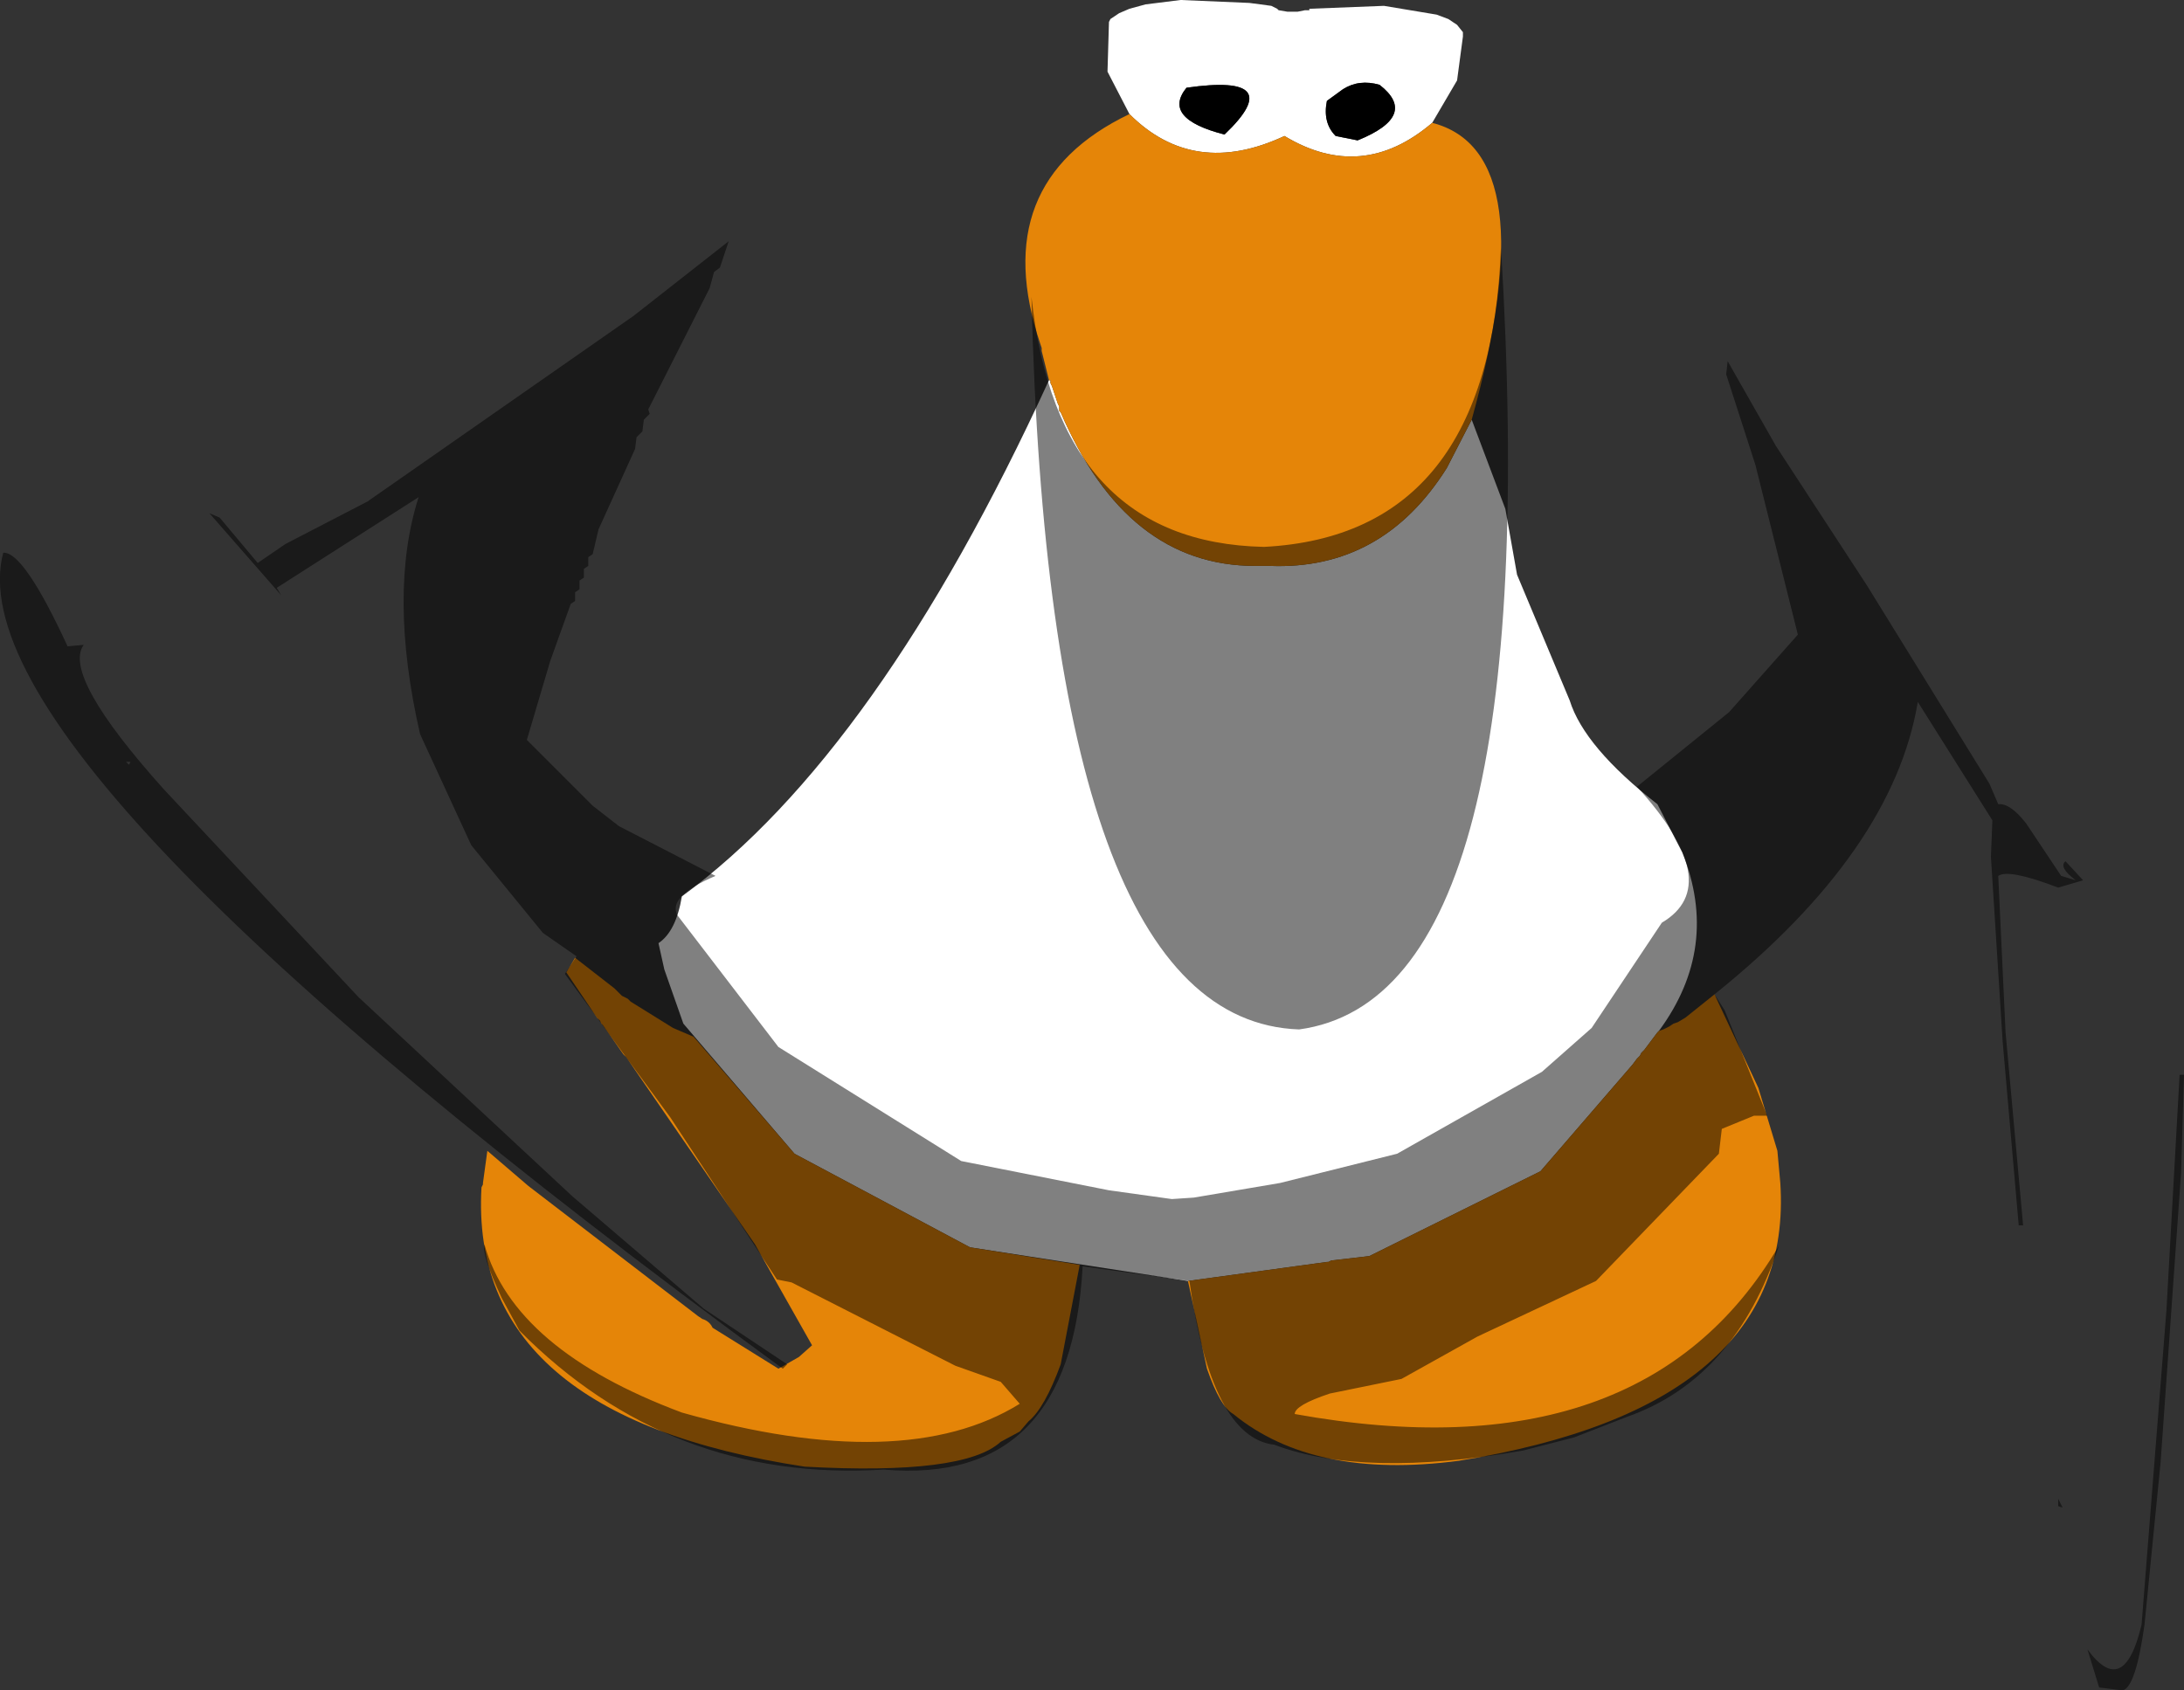 <?xml version="1.0" encoding="UTF-8" standalone="no"?>
<svg xmlns:ffdec="https://www.free-decompiler.com/flash" xmlns:xlink="http://www.w3.org/1999/xlink" ffdec:objectType="shape" height="289.0px" width="373.3px" xmlns="http://www.w3.org/2000/svg">
  <rect width="100%" height="100%" fill="#333333" stroke="none"/>
  <g transform="matrix(1.0, 0.0, 0.0, 1.0, 194.05, 48.75)">
    <path d="M93.5 97.0 Q100.0 113.25 89.5 127.5 L89.25 127.75 87.0 130.75 86.5 131.25 86.25 131.75 85.75 132.25 85.0 133.25 69.25 151.5 40.0 166.0 33.5 166.75 33.0 167.0 32.75 167.0 9.0 170.25 -28.25 164.5 -58.25 148.5 -77.25 126.25 -80.5 117.0 -81.5 112.5 Q-78.5 110.5 -77.5 104.5 -44.0 80.0 -14.75 16.25 L-14.5 16.25 -14.5 16.75 -14.25 17.25 -13.25 20.25 -13.0 20.75 -13.0 21.5 -12.75 21.75 Q-1.5 48.0 20.5 48.0 L23.0 48.0 Q42.25 48.75 53.25 31.25 L57.5 23.0 63.25 38.25 65.25 49.5 74.25 71.0 Q76.75 79.0 89.25 88.75 L93.5 97.0" fill="#ffffff" fill-rule="evenodd" stroke="none"/>
    <path d="M-1.0 -29.25 L-4.75 -36.5 -4.5 -45.0 -4.25 -45.5 -2.75 -46.5 -1.0 -47.25 1.75 -48.0 7.75 -48.75 19.5 -48.25 23.25 -47.75 24.25 -47.25 24.5 -47.0 26.0 -46.75 27.75 -46.75 29.0 -47.0 29.75 -47.0 29.75 -47.25 42.5 -47.75 51.5 -46.25 53.5 -45.5 55.0 -44.5 56.0 -43.25 56.0 -42.5 55.0 -35.0 50.75 -27.75 Q38.75 -17.5 25.5 -25.5 10.0 -18.25 -1.0 -29.25 M15.25 -25.75 Q26.25 -36.25 8.75 -33.75 4.5 -28.5 15.25 -25.75 M32.75 -31.5 Q32.0 -27.75 34.25 -25.5 L38.0 -24.75 Q48.5 -29.0 41.75 -34.25 38.25 -35.25 35.5 -33.5 L32.75 -31.5" fill="#ffffff" fill-rule="evenodd" stroke="none"/>
    <path d="M32.75 -31.5 L35.5 -33.5 Q38.25 -35.25 41.75 -34.25 48.5 -29.0 38.0 -24.75 L34.25 -25.5 Q32.0 -27.75 32.75 -31.5 M15.25 -25.75 Q4.5 -28.5 8.75 -33.75 26.25 -36.25 15.25 -25.75" fill="#000000" fill-rule="evenodd" stroke="none"/>
    <path d="M50.75 -27.75 Q70.25 -22.75 57.5 23.0 L53.25 31.25 Q42.25 48.75 23.0 48.0 L20.5 48.0 Q-1.5 48.0 -12.75 21.75 L-13.0 21.5 -13.0 20.75 -13.25 20.25 -14.25 17.25 -14.5 16.75 -14.5 16.25 -14.75 16.25 -16.0 11.25 -16.0 10.75 -16.25 10.0 Q-25.5 -17.5 -1.0 -29.25 10.0 -18.25 25.5 -25.5 38.75 -17.5 50.75 -27.75 M-89.0 120.25 L-87.75 121.5 -86.75 122.0 -86.25 122.5 -79.0 127.0 -75.5 128.5 -58.25 148.5 -28.25 164.5 -9.5 167.5 -12.75 184.5 Q-15.5 192.0 -18.25 194.25 L-19.75 196.0 -23.0 197.75 Q-29.25 203.5 -56.5 202.0 -114.0 193.25 -111.75 154.25 L-111.5 153.75 -111.5 153.5 -110.75 148.0 -103.75 154.0 -74.75 176.25 -74.0 176.75 Q-72.8 177.1 -72.25 178.25 L-61.0 185.25 -57.5 183.25 -55.25 181.25 -65.0 164.0 -87.0 132.0 -87.5 131.5 -91.0 126.5 -91.25 126.25 -91.5 125.75 -92.0 125.25 -97.25 117.5 -95.75 115.0 -89.0 120.25 M33.5 166.75 L40.0 166.0 69.25 151.5 85.0 133.25 85.75 132.25 86.25 131.75 86.5 131.25 87.0 130.75 89.25 127.75 89.5 127.5 90.25 127.25 91.25 126.75 92.0 126.25 92.75 126.0 94.0 125.25 99.0 121.25 106.5 137.25 109.75 148.0 110.25 153.5 Q112.75 191.75 55.25 201.0 30.5 204.25 16.75 193.0 14.5 191.75 12.25 185.25 L9.0 170.25 32.75 167.0 33.0 167.0 33.5 166.75" fill="#e58508" fill-rule="evenodd" stroke="none"/>
    <path d="M-71.0 -3.0 L-72.0 -2.25 -72.75 0.5 -83.25 21.25 -83.0 22.0 -84.0 23.0 -84.25 25.0 -85.25 26.0 -85.5 28.0 -91.75 41.75 -92.75 46.0 -93.5 46.5 -93.5 48.0 -94.25 48.5 -94.25 50.0 -95.0 50.5 -95.0 52.0 -95.75 52.5 -95.75 54.0 -96.5 54.5 -100.0 64.25 -104.0 77.75 -92.75 89.0 -88.25 92.5 -71.75 101.0 Q-80.0 104.5 -78.25 107.75 L-61.0 130.25 -29.75 149.75 -4.5 154.75 6.25 156.25 10.0 156.0 24.75 153.5 44.75 148.5 69.5 134.5 78.0 127.0 90.0 109.0 Q101.0 102.5 85.75 85.75 L101.5 73.0 113.25 59.75 106.0 30.75 101.0 15.25 101.25 13.0 109.5 27.5 125.0 51.25 146.0 85.25 147.5 88.75 Q149.5 88.5 152.25 92.0 L158.25 101.0 160.75 101.75 Q157.75 99.5 159.0 98.5 L162.0 101.75 157.75 103.0 Q149.25 99.75 147.5 101.0 L148.75 127.75 151.75 160.75 151.0 160.75 148.25 129.25 146.25 97.75 146.5 91.5 133.75 71.25 Q129.5 96.75 99.0 121.25 L100.75 124.0 108.0 142.0 105.75 142.0 100.25 144.25 99.75 148.5 78.75 170.25 58.5 179.75 45.5 187.0 33.25 189.5 Q27.25 191.5 27.25 193.0 86.75 203.75 110.0 164.25 102.5 187.0 84.0 193.5 L75.0 197.0 66.25 199.25 Q39.0 204.0 23.75 198.25 13.0 197.0 9.25 170.25 L-9.0 167.75 Q-11.0 205.25 -43.0 202.5 -79.5 204.75 -105.25 178.75 L-108.25 173.25 Q-111.75 165.75 -111.25 164.0 -106.25 182.0 -77.5 192.75 -39.5 203.5 -19.75 191.25 L-23.0 187.5 -30.75 184.75 -58.75 170.5 -61.25 170.0 -79.5 142.25 -97.5 117.75 -95.5 114.75 -101.25 110.75 -113.5 95.75 -122.25 76.75 Q-127.75 52.75 -122.5 36.25 L-146.75 51.75 -146.0 53.0 -158.25 39.0 -156.5 39.75 -150.0 47.5 -145.25 44.25 -131.25 37.0 -85.75 5.25 -69.5 -7.5 -71.0 -3.0 M-96.25 155.75 L-73.75 175.0 -59.5 184.5 -60.25 185.25 Q-202.75 81.0 -193.5 45.75 -190.0 45.5 -182.5 61.75 L-179.75 61.5 Q-183.5 66.75 -166.0 86.25 L-132.75 121.75 -96.25 155.75 M-172.5 81.5 L-172.0 82.0 -171.75 81.5 -172.5 81.5 M179.25 135.0 L178.75 151.75 175.25 201.25 172.5 229.0 Q171.0 239.75 168.75 240.25 L164.75 239.75 162.75 233.25 Q169.0 241.75 172.0 229.0 L176.25 175.25 178.5 135.0 179.25 135.0 M157.75 208.75 L157.75 207.5 158.5 209.0 157.75 208.75 M28.0 127.25 Q-14.75 125.75 -17.75 2.0 -13.25 44.0 22.0 44.75 60.75 42.75 62.5 -6.5 70.25 121.5 28.0 127.25" fill="#000000" fill-opacity="0.498" fill-rule="evenodd" stroke="none"/>
  </g>
</svg>
